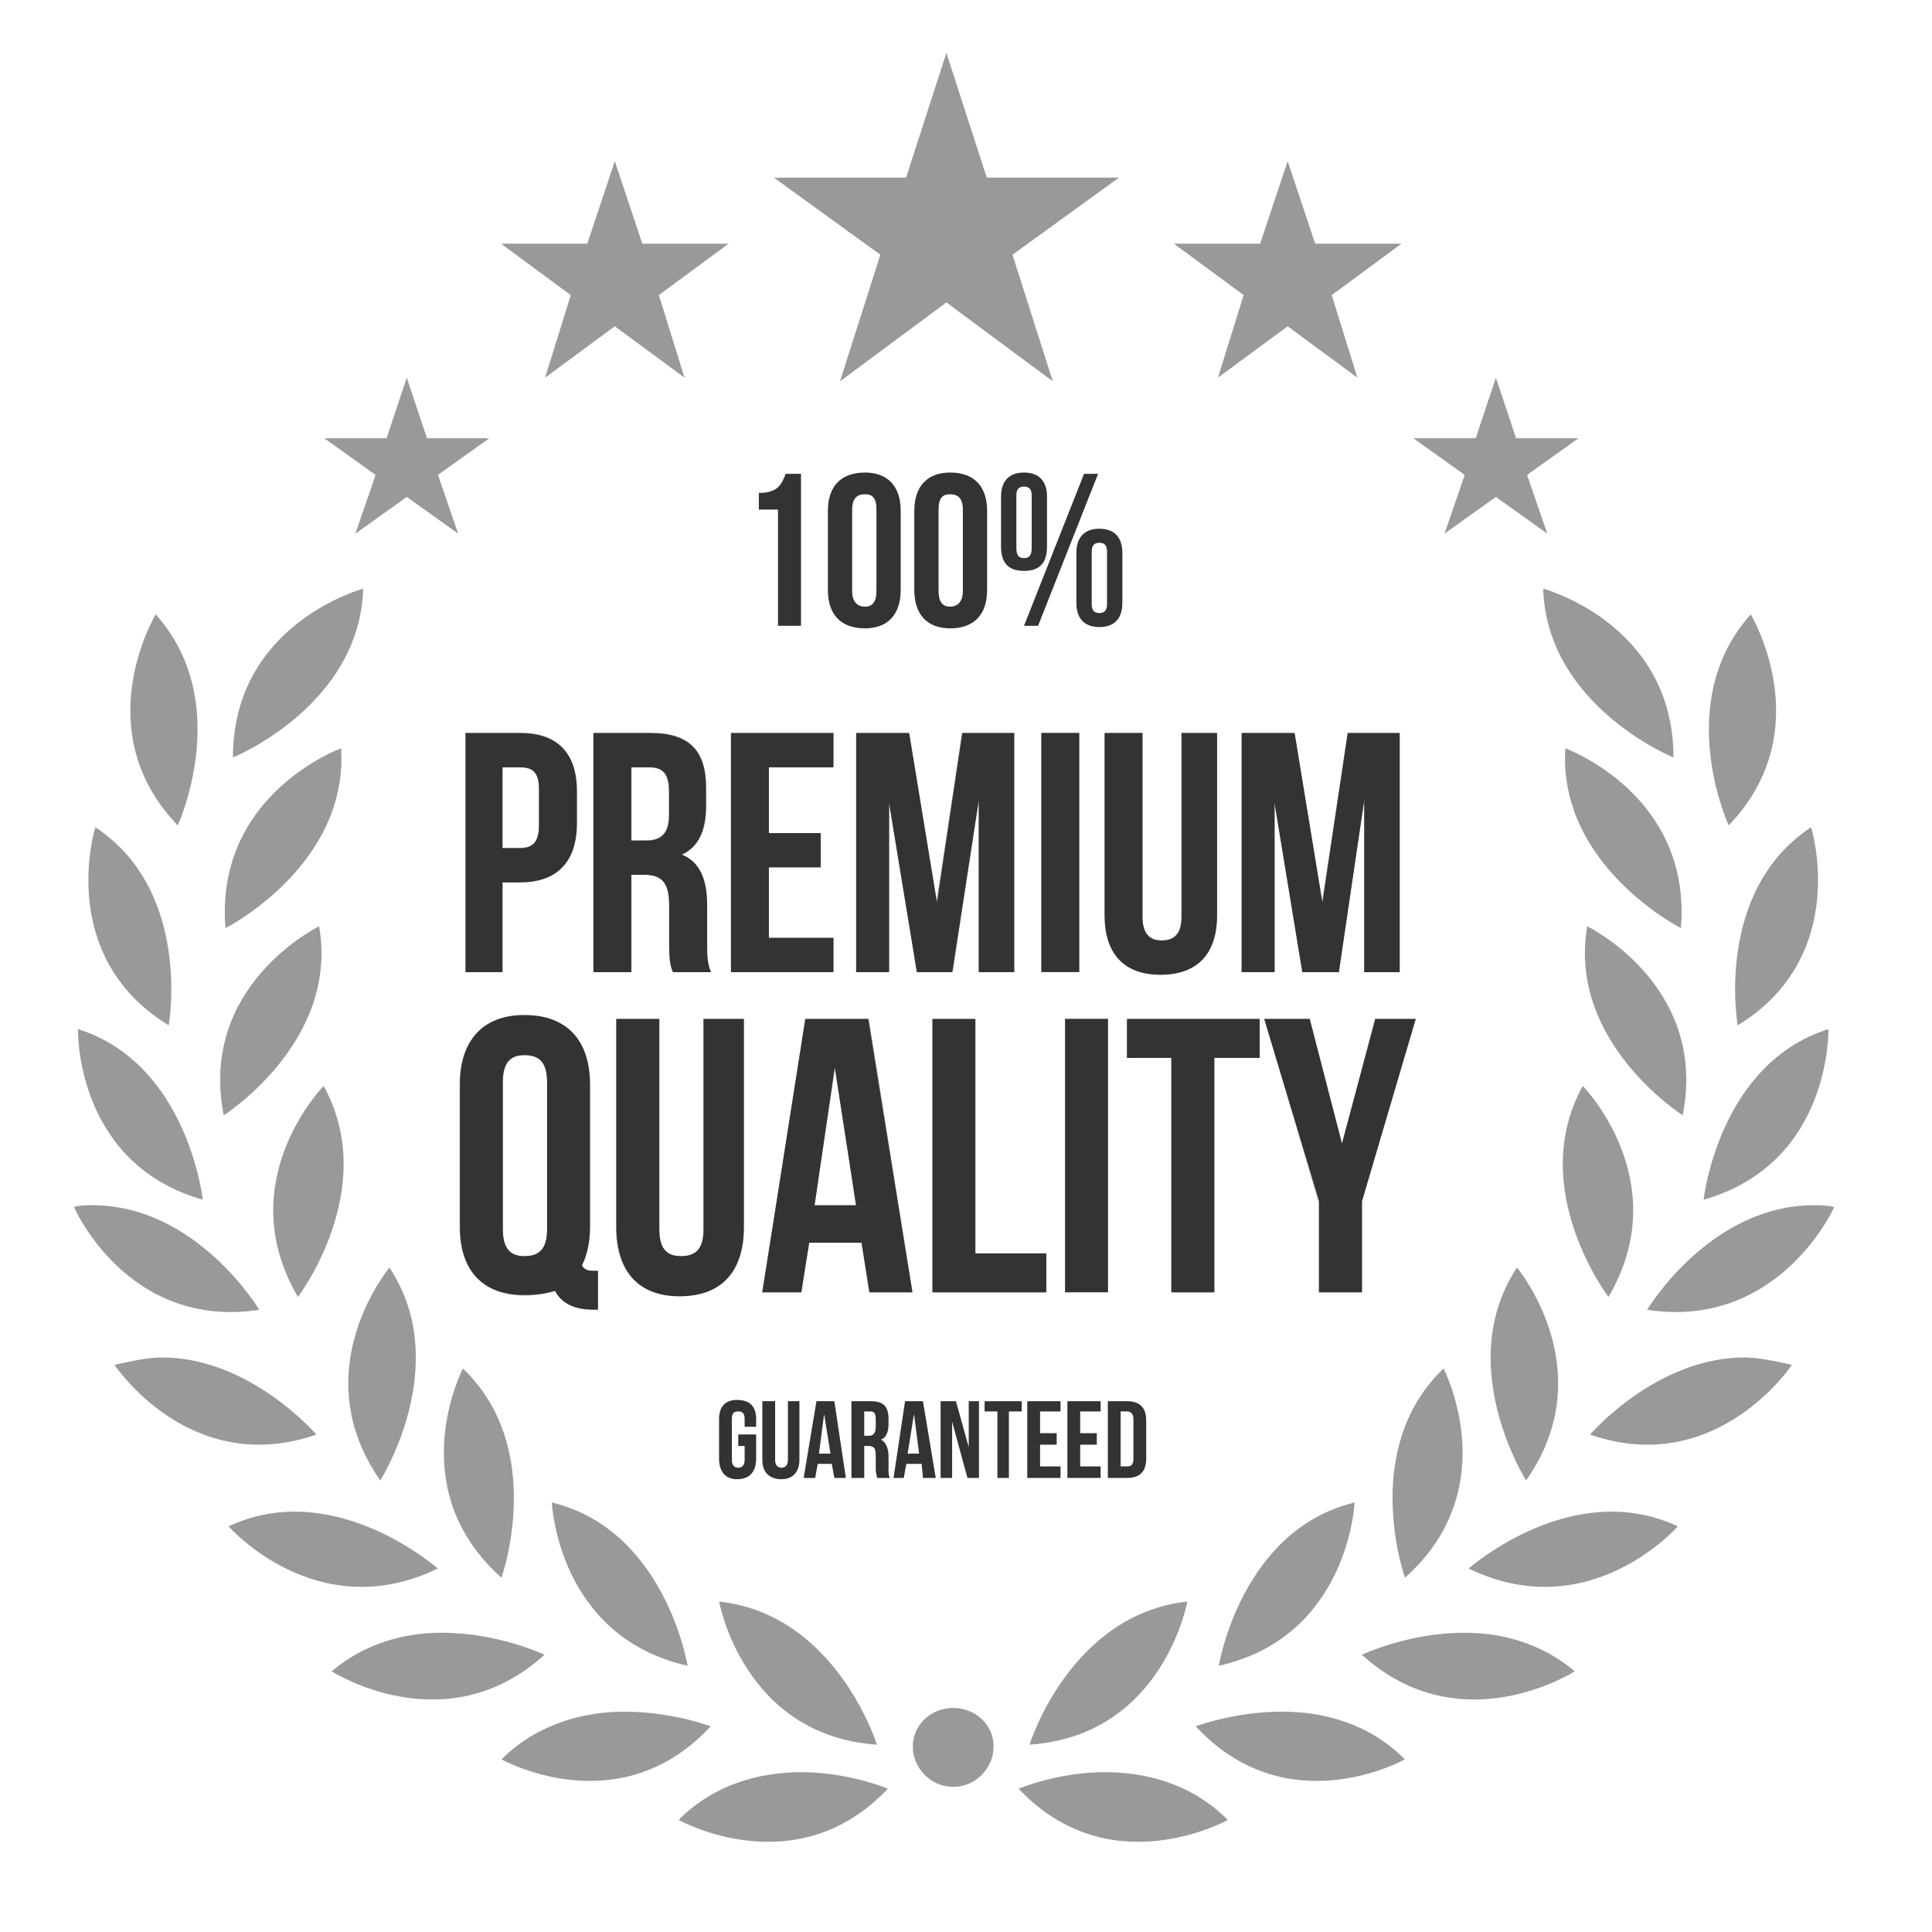 <?xml version="1.0" encoding="UTF-8" standalone="no"?>
<!DOCTYPE svg PUBLIC "-//W3C//DTD SVG 1.1//EN" "http://www.w3.org/Graphics/SVG/1.1/DTD/svg11.dtd">
<svg width="100%" height="100%" viewBox="0 0 185 185" version="1.1" xmlns="http://www.w3.org/2000/svg" xmlns:xlink="http://www.w3.org/1999/xlink" xml:space="preserve" xmlns:serif="http://www.serif.com/" style="fill-rule:evenodd;clip-rule:evenodd;stroke-linejoin:round;stroke-miterlimit:2;">
    <g transform="matrix(1,0,0,1,-544,-535)">
        <g id="Object">
            <g transform="matrix(0,175.704,175.704,0,634.624,543.402)">
                <path d="M0.049,-0.022L0.049,-0.094L0.091,-0.036L0.16,-0.058L0.117,0L0.16,0.058L0.091,0.036L0.049,0.094L0.049,0.022L-0.019,0L0.049,-0.022Z" style="fill:rgb(153,153,153);fill-rule:nonzero;"/>
            </g>
            <g transform="matrix(0,175.704,175.704,0,602.871,543.402)">
                <path d="M0.085,-0.015L0.085,-0.062L0.113,-0.024L0.158,-0.038L0.13,0L0.158,0.038L0.113,0.024L0.085,0.062L0.085,0.015L0.04,0L0.085,-0.015Z" style="fill:rgb(153,153,153);fill-rule:nonzero;"/>
            </g>
            <g transform="matrix(0,175.704,175.704,0,582.951,543.402)">
                <path d="M0.191,-0.011L0.191,-0.045L0.211,-0.017L0.243,-0.028L0.223,0L0.243,0.028L0.211,0.017L0.191,0.045L0.191,0.011L0.158,0L0.191,-0.011Z" style="fill:rgb(153,153,153);fill-rule:nonzero;"/>
            </g>
            <g transform="matrix(0,175.704,175.704,0,687.24,543.402)">
                <path d="M0.191,-0.011L0.191,-0.045L0.211,-0.017L0.243,-0.028L0.223,0L0.243,0.028L0.211,0.017L0.191,0.045L0.191,0.011L0.158,0L0.191,-0.011Z" style="fill:rgb(153,153,153);fill-rule:nonzero;"/>
            </g>
            <g transform="matrix(0,175.704,175.704,0,667.301,543.402)">
                <path d="M0.085,-0.015L0.085,-0.062L0.113,-0.024L0.158,-0.038L0.13,0L0.158,0.038L0.113,0.024L0.085,0.062L0.085,0.015L0.04,0L0.085,-0.015Z" style="fill:rgb(153,153,153);fill-rule:nonzero;"/>
            </g>
            <g transform="matrix(0,175.704,175.704,0,569.464,543.402)">
                <path d="M0.56,-0.023C0.56,-0.023 0.52,0.04 0.457,0.029C0.457,0.029 0.489,-0.037 0.56,-0.023Z" style="fill:rgb(153,153,153);fill-rule:nonzero;"/>
            </g>
            <g transform="matrix(0,175.704,175.704,0,603.343,543.402)">
                <path d="M0.86,0.037C0.86,0.037 0.786,0.025 0.771,-0.037C0.771,-0.037 0.844,-0.034 0.86,0.037Z" style="fill:rgb(153,153,153);fill-rule:nonzero;"/>
            </g>
            <g transform="matrix(0,175.704,175.704,0,667.208,543.402)">
                <path d="M0.86,-0.037C0.844,0.034 0.771,0.037 0.771,0.037C0.786,-0.025 0.86,-0.037 0.86,-0.037Z" style="fill:rgb(153,153,153);fill-rule:nonzero;"/>
            </g>
            <g transform="matrix(0,175.704,175.704,0,711.642,543.402)">
                <path d="M0.402,-0.012C0.35,0.038 0.287,0 0.287,0C0.335,-0.043 0.402,-0.012 0.402,-0.012Z" style="fill:rgb(153,153,153);fill-rule:nonzero;"/>
            </g>
            <g transform="matrix(0,175.704,175.704,0,589.03,543.402)">
                <path d="M0.812,0.017C0.812,0.017 0.742,0.042 0.698,-0.004C0.698,-0.004 0.763,-0.038 0.812,0.017Z" style="fill:rgb(153,153,153);fill-rule:nonzero;"/>
            </g>
            <g transform="matrix(0,175.704,175.704,0,650.137,543.402)">
                <path d="M0.903,-0.043C0.898,0.03 0.825,0.043 0.825,0.043C0.832,-0.021 0.903,-0.043 0.903,-0.043Z" style="fill:rgb(153,153,153);fill-rule:nonzero;"/>
            </g>
            <g transform="matrix(0,175.704,175.704,0,579.889,543.402)">
                <path d="M0.759,0.003C0.759,0.003 0.696,0.043 0.643,0.008C0.643,0.008 0.699,-0.039 0.759,0.003Z" style="fill:rgb(153,153,153);fill-rule:nonzero;"/>
            </g>
            <g transform="matrix(0,175.703,175.703,0,572.453,543.402)">
                <path d="M0.365,-0.035C0.365,-0.035 0.337,0.034 0.273,0.036C0.273,0.036 0.292,-0.035 0.365,-0.035Z" style="fill:rgb(153,153,153);fill-rule:nonzero;"/>
            </g>
            <g transform="matrix(0,175.704,175.704,0,570.688,543.402)">
                <path d="M0.458,-0.029C0.458,-0.029 0.424,0.038 0.36,0.034C0.36,0.034 0.385,-0.035 0.458,-0.029Z" style="fill:rgb(153,153,153);fill-rule:nonzero;"/>
            </g>
            <g transform="matrix(0,175.703,175.703,0,572.88,543.402)">
                <path d="M0.659,-0.002C0.659,-0.002 0.6,0.043 0.544,0.012C0.544,0.012 0.596,-0.039 0.659,-0.002Z" style="fill:rgb(153,153,153);fill-rule:nonzero;"/>
            </g>
            <g transform="matrix(0,175.704,175.704,0,620.415,543.402)">
                <path d="M0.903,0.043C0.903,0.043 0.832,0.021 0.825,-0.043C0.825,-0.043 0.898,-0.03 0.903,0.043Z" style="fill:rgb(153,153,153);fill-rule:nonzero;"/>
            </g>
            <g transform="matrix(0,175.704,175.704,0,668.514,543.402)">
                <path d="M0.893,-0.057C0.947,-0.007 0.911,0.057 0.911,0.057C0.891,0.037 0.885,0.012 0.885,-0.01C0.885,-0.036 0.893,-0.057 0.893,-0.057Z" style="fill:rgb(153,153,153);fill-rule:nonzero;"/>
            </g>
            <g transform="matrix(0,175.705,175.705,0,684.601,543.401)">
                <path d="M0.854,-0.058C0.903,-0.004 0.863,0.058 0.863,0.058C0.847,0.039 0.842,0.017 0.842,-0.002C0.842,-0.033 0.854,-0.058 0.854,-0.058Z" style="fill:rgb(153,153,153);fill-rule:nonzero;"/>
            </g>
            <g transform="matrix(0,175.704,175.704,0,651.555,543.401)">
                <path d="M0.927,-0.057C0.98,-0.007 0.944,0.057 0.944,0.057C0.924,0.037 0.918,0.012 0.918,-0.01C0.918,-0.036 0.927,-0.057 0.927,-0.057Z" style="fill:rgb(153,153,153);fill-rule:nonzero;"/>
            </g>
            <g transform="matrix(0,175.703,175.703,0,705.919,543.402)">
                <path d="M0.734,-0.055C0.758,0.014 0.696,0.055 0.696,0.055C0.694,0.046 0.692,0.037 0.692,0.029C0.692,-0.019 0.734,-0.055 0.734,-0.055Z" style="fill:rgb(153,153,153);fill-rule:nonzero;"/>
            </g>
            <g transform="matrix(0,175.705,175.705,0,710.681,543.401)">
                <path d="M0.666,-0.051C0.677,0.021 0.61,0.051 0.61,0.051C0.609,0.047 0.609,0.043 0.609,0.04C0.609,-0.017 0.666,-0.051 0.666,-0.051Z" style="fill:rgb(153,153,153);fill-rule:nonzero;"/>
            </g>
            <g transform="matrix(0,175.703,175.703,0,694.647,543.402)">
                <path d="M0.807,-0.057C0.839,0.009 0.784,0.057 0.784,0.057C0.778,0.044 0.776,0.032 0.776,0.021C0.776,-0.022 0.807,-0.057 0.807,-0.057Z" style="fill:rgb(153,153,153);fill-rule:nonzero;"/>
            </g>
            <g transform="matrix(0,175.703,175.703,0,564.63,543.402)">
                <path d="M0.696,-0.055C0.696,-0.055 0.758,-0.014 0.734,0.055C0.734,0.055 0.692,0.019 0.692,-0.029C0.692,-0.037 0.694,-0.046 0.696,-0.055Z" style="fill:rgb(153,153,153);fill-rule:nonzero;"/>
            </g>
            <g transform="matrix(0,175.702,175.702,0,635.276,543.403)">
                <path d="M0.883,0C0.883,0 0.883,0 0.883,0C0.883,-0.012 0.892,-0.022 0.904,-0.022C0.916,-0.022 0.926,-0.012 0.926,0C0.926,0 0.926,0 0.926,0C0.926,0 0.926,0 0.926,0C0.926,0.012 0.916,0.022 0.904,0.022C0.892,0.022 0.883,0.012 0.883,0C0.883,0 0.883,0 0.883,0Z" style="fill:rgb(153,153,153);fill-rule:nonzero;"/>
            </g>
            <g transform="matrix(0,175.703,175.703,0,575.902,543.402)">
                <path d="M0.784,-0.057C0.784,-0.057 0.839,-0.009 0.807,0.057C0.807,0.057 0.776,0.022 0.776,-0.021C0.776,-0.032 0.778,-0.044 0.784,-0.057Z" style="fill:rgb(153,153,153);fill-rule:nonzero;"/>
            </g>
            <g transform="matrix(0,175.704,175.704,0,715.313,543.402)">
                <path d="M0.511,-0.028C0.473,0.034 0.403,0.012 0.403,0.012C0.438,-0.041 0.511,-0.028 0.511,-0.028Z" style="fill:rgb(153,153,153);fill-rule:nonzero;"/>
            </g>
            <g transform="matrix(0,175.705,175.705,0,713.457,543.402)">
                <path d="M0.606,-0.036C0.586,0.034 0.513,0.032 0.513,0.032C0.532,-0.028 0.606,-0.036 0.606,-0.036Z" style="fill:rgb(153,153,153);fill-rule:nonzero;"/>
            </g>
            <g transform="matrix(0,175.704,175.704,0,618.996,543.401)">
                <path d="M0.944,-0.057C0.944,-0.057 0.98,0.007 0.927,0.057C0.927,0.057 0.918,0.036 0.918,0.01C0.918,-0.012 0.924,-0.037 0.944,-0.057Z" style="fill:rgb(153,153,153);fill-rule:nonzero;"/>
            </g>
            <g transform="matrix(0,175.705,175.705,0,585.948,543.401)">
                <path d="M0.863,-0.058C0.863,-0.058 0.903,0.004 0.854,0.058C0.854,0.058 0.842,0.033 0.842,0.002C0.842,-0.017 0.847,-0.039 0.863,-0.058Z" style="fill:rgb(153,153,153);fill-rule:nonzero;"/>
            </g>
            <g transform="matrix(0,175.704,175.704,0,602.037,543.402)">
                <path d="M0.911,-0.057C0.911,-0.057 0.947,0.007 0.893,0.057C0.893,0.057 0.885,0.036 0.885,0.01C0.885,-0.011 0.891,-0.037 0.911,-0.057Z" style="fill:rgb(153,153,153);fill-rule:nonzero;"/>
            </g>
            <g transform="matrix(0,175.704,175.704,0,555.237,543.402)">
                <path d="M0.511,0.028C0.511,0.028 0.438,0.041 0.403,-0.012C0.403,-0.012 0.473,-0.034 0.511,0.028Z" style="fill:rgb(153,153,153);fill-rule:nonzero;"/>
            </g>
            <g transform="matrix(0,175.704,175.704,0,701.086,543.402)">
                <path d="M0.56,0.023C0.489,0.037 0.457,-0.029 0.457,-0.029C0.52,-0.04 0.56,0.023 0.56,0.023Z" style="fill:rgb(153,153,153);fill-rule:nonzero;"/>
            </g>
            <g transform="matrix(0,175.705,175.705,0,557.091,543.402)">
                <path d="M0.606,0.036C0.606,0.036 0.532,0.028 0.513,-0.032C0.513,-0.032 0.586,-0.034 0.606,0.036Z" style="fill:rgb(153,153,153);fill-rule:nonzero;"/>
            </g>
            <g transform="matrix(0,175.704,175.704,0,558.909,543.402)">
                <path d="M0.402,0.012C0.402,0.012 0.335,0.043 0.287,0C0.287,0 0.35,-0.038 0.402,0.012Z" style="fill:rgb(153,153,153);fill-rule:nonzero;"/>
            </g>
            <g transform="matrix(0,175.705,175.705,0,559.867,543.401)">
                <path d="M0.61,-0.05C0.61,-0.05 0.677,-0.021 0.666,0.051C0.666,0.051 0.609,0.017 0.609,-0.04C0.609,-0.043 0.609,-0.047 0.61,-0.05Z" style="fill:rgb(153,153,153);fill-rule:nonzero;"/>
            </g>
            <g transform="matrix(0,175.704,175.704,0,681.522,543.402)">
                <path d="M0.812,-0.017C0.763,0.038 0.698,0.004 0.698,0.004C0.742,-0.042 0.812,-0.017 0.812,-0.017Z" style="fill:rgb(153,153,153);fill-rule:nonzero;"/>
            </g>
            <g transform="matrix(0,175.703,175.703,0,697.67,543.402)">
                <path d="M0.659,0.002C0.596,0.039 0.544,-0.012 0.544,-0.012C0.6,-0.043 0.659,0.002 0.659,0.002Z" style="fill:rgb(153,153,153);fill-rule:nonzero;"/>
            </g>
            <g transform="matrix(0,175.704,175.704,0,690.662,543.402)">
                <path d="M0.759,-0.003C0.699,0.039 0.643,-0.008 0.643,-0.008C0.696,-0.043 0.759,-0.003 0.759,-0.003Z" style="fill:rgb(153,153,153);fill-rule:nonzero;"/>
            </g>
            <g transform="matrix(0,175.704,175.704,0,699.862,543.402)">
                <path d="M0.458,0.029C0.385,0.035 0.36,-0.034 0.36,-0.034C0.424,-0.038 0.458,0.029 0.458,0.029Z" style="fill:rgb(153,153,153);fill-rule:nonzero;"/>
            </g>
            <g transform="matrix(0,175.703,175.703,0,698.096,543.402)">
                <path d="M0.365,0.035C0.292,0.035 0.273,-0.036 0.273,-0.036C0.337,-0.034 0.365,0.035 0.365,0.035Z" style="fill:rgb(153,153,153);fill-rule:nonzero;"/>
            </g>
            <g transform="matrix(0,122.444,122.444,0,595.957,581.137)">
                <path d="M0.733,0.138L0.764,0.138C0.774,0.138 0.78,0.143 0.78,0.152C0.78,0.162 0.774,0.167 0.764,0.167L0.745,0.167L0.745,0.153L0.754,0.153L0.754,0.158L0.765,0.158C0.769,0.158 0.771,0.156 0.771,0.153C0.771,0.15 0.769,0.148 0.765,0.148L0.733,0.148C0.728,0.148 0.727,0.15 0.727,0.153C0.727,0.156 0.728,0.158 0.733,0.158L0.739,0.158L0.739,0.167L0.733,0.167C0.723,0.167 0.718,0.162 0.718,0.152C0.718,0.143 0.723,0.138 0.733,0.138Z" style="fill:rgb(51,51,51);fill-rule:nonzero;"/>
            </g>
            <g transform="matrix(0,122.444,122.444,0,604.264,581.137)">
                <path d="M0.719,0.124L0.765,0.124C0.769,0.124 0.771,0.122 0.771,0.119C0.771,0.116 0.769,0.114 0.765,0.114L0.719,0.114L0.719,0.104L0.765,0.104C0.774,0.104 0.78,0.109 0.78,0.119C0.78,0.128 0.774,0.133 0.765,0.133L0.719,0.133L0.719,0.124Z" style="fill:rgb(51,51,51);fill-rule:nonzero;"/>
            </g>
            <g transform="matrix(0,122.444,122.444,0,612.751,581.137)">
                <path d="M0.719,0.077L0.779,0.067L0.779,0.076L0.768,0.078L0.768,0.089L0.779,0.091L0.779,0.1L0.719,0.091L0.719,0.077ZM0.729,0.083L0.76,0.088L0.76,0.079L0.729,0.083Z" style="fill:rgb(51,51,51);fill-rule:nonzero;"/>
            </g>
            <g transform="matrix(0,122.444,122.444,0,621.49,581.137)">
                <path d="M0.719,0.033L0.779,0.033L0.779,0.043L0.754,0.043L0.754,0.046C0.754,0.051 0.756,0.052 0.762,0.052L0.772,0.052C0.776,0.052 0.777,0.053 0.779,0.053L0.779,0.063C0.777,0.062 0.775,0.062 0.772,0.062L0.762,0.062C0.756,0.062 0.751,0.06 0.749,0.056C0.748,0.06 0.743,0.062 0.737,0.062L0.733,0.062C0.723,0.062 0.719,0.058 0.719,0.048L0.719,0.033ZM0.727,0.043L0.727,0.048C0.727,0.051 0.729,0.052 0.733,0.052L0.739,0.052C0.744,0.052 0.746,0.05 0.746,0.047L0.746,0.043L0.727,0.043Z" style="fill:rgb(51,51,51);fill-rule:nonzero;"/>
            </g>
            <g transform="matrix(0,122.444,122.444,0,629.807,581.137)">
                <path d="M0.719,0.007L0.779,-0.002L0.779,0.006L0.768,0.008L0.768,0.02L0.779,0.021L0.779,0.031L0.719,0.021L0.719,0.007ZM0.729,0.014L0.76,0.018L0.76,0.009L0.729,0.014Z" style="fill:rgb(51,51,51);fill-rule:nonzero;"/>
            </g>
            <g transform="matrix(0,122.444,122.444,0,638.599,581.137)">
                <path d="M0.719,-0.015L0.755,-0.015L0.719,-0.025L0.719,-0.037L0.779,-0.037L0.779,-0.028L0.735,-0.028L0.779,-0.016L0.779,-0.007L0.719,-0.007L0.719,-0.015Z" style="fill:rgb(51,51,51);fill-rule:nonzero;"/>
            </g>
            <g transform="matrix(0,122.444,122.444,0,646.852,581.137)">
                <path d="M0.719,-0.07L0.727,-0.07L0.727,-0.06L0.779,-0.06L0.779,-0.051L0.727,-0.051L0.727,-0.041L0.719,-0.041L0.719,-0.07Z" style="fill:rgb(51,51,51);fill-rule:nonzero;"/>
            </g>
            <g transform="matrix(0,122.444,122.444,0,654.612,581.137)">
                <path d="M0.719,-0.1L0.779,-0.1L0.779,-0.074L0.77,-0.074L0.77,-0.09L0.753,-0.09L0.753,-0.077L0.744,-0.077L0.744,-0.09L0.727,-0.09L0.727,-0.074L0.719,-0.074L0.719,-0.1Z" style="fill:rgb(51,51,51);fill-rule:nonzero;"/>
            </g>
            <g transform="matrix(0,122.444,122.444,0,662.372,581.137)">
                <path d="M0.719,-0.132L0.779,-0.132L0.779,-0.106L0.77,-0.106L0.77,-0.122L0.753,-0.122L0.753,-0.109L0.744,-0.109L0.744,-0.122L0.727,-0.122L0.727,-0.106L0.719,-0.106L0.719,-0.132Z" style="fill:rgb(51,51,51);fill-rule:nonzero;"/>
            </g>
            <g transform="matrix(0,122.444,122.444,0,670.53,581.137)">
                <path d="M0.719,-0.167L0.779,-0.167L0.779,-0.152C0.779,-0.142 0.774,-0.137 0.764,-0.137L0.734,-0.137C0.724,-0.137 0.719,-0.142 0.719,-0.152L0.719,-0.167ZM0.727,-0.157L0.727,-0.152C0.727,-0.149 0.729,-0.147 0.733,-0.147L0.764,-0.147C0.769,-0.147 0.77,-0.149 0.77,-0.152L0.77,-0.157L0.727,-0.157Z" style="fill:rgb(51,51,51);fill-rule:nonzero;"/>
            </g>
            <g transform="matrix(0,122.3,122.3,0,603.333,556.644)">
                <path d="M0.194,0.13C0.202,0.127 0.209,0.124 0.209,0.109L0.222,0.109L0.222,0.124L0.313,0.124L0.313,0.142L0.194,0.142L0.194,0.13Z" style="fill:rgb(51,51,51);fill-rule:nonzero;"/>
            </g>
            <g transform="matrix(0,122.3,122.3,0,619.485,556.644)">
                <path d="M0.223,0.031L0.285,0.031C0.304,0.031 0.315,0.041 0.315,0.06C0.315,0.078 0.304,0.088 0.285,0.088L0.223,0.088C0.204,0.088 0.193,0.078 0.193,0.06C0.193,0.041 0.204,0.031 0.223,0.031ZM0.286,0.05L0.222,0.05C0.213,0.05 0.21,0.054 0.21,0.06C0.21,0.066 0.213,0.069 0.222,0.069L0.286,0.069C0.294,0.069 0.298,0.066 0.298,0.06C0.298,0.054 0.294,0.05 0.286,0.05Z" style="fill:rgb(51,51,51);fill-rule:nonzero;"/>
            </g>
            <g transform="matrix(0,122.3,122.3,0,635.953,556.644)">
                <path d="M0.223,-0.036L0.285,-0.036C0.304,-0.036 0.315,-0.026 0.315,-0.008C0.315,0.011 0.304,0.021 0.285,0.021L0.223,0.021C0.204,0.021 0.193,0.011 0.193,-0.008C0.193,-0.026 0.204,-0.036 0.223,-0.036ZM0.286,-0.017L0.222,-0.017C0.213,-0.017 0.21,-0.014 0.21,-0.008C0.21,-0.002 0.213,0.002 0.222,0.002L0.286,0.002C0.294,0.002 0.298,-0.002 0.298,-0.008C0.298,-0.014 0.294,-0.017 0.286,-0.017Z" style="fill:rgb(51,51,51);fill-rule:nonzero;"/>
            </g>
            <g transform="matrix(0,122.3,122.3,0,657.221,556.644)">
                <path d="M0.212,-0.142L0.251,-0.142C0.264,-0.142 0.27,-0.136 0.27,-0.124C0.27,-0.112 0.264,-0.106 0.251,-0.106L0.212,-0.106C0.2,-0.106 0.193,-0.112 0.193,-0.124C0.193,-0.136 0.2,-0.142 0.212,-0.142ZM0.252,-0.13L0.211,-0.13C0.206,-0.13 0.204,-0.128 0.204,-0.124C0.204,-0.12 0.206,-0.118 0.211,-0.118L0.252,-0.118C0.258,-0.118 0.26,-0.12 0.26,-0.124C0.26,-0.128 0.258,-0.13 0.252,-0.13ZM0.194,-0.077L0.313,-0.124L0.313,-0.113L0.194,-0.066L0.194,-0.077ZM0.256,-0.083L0.295,-0.083C0.307,-0.083 0.314,-0.077 0.314,-0.065C0.314,-0.053 0.307,-0.047 0.295,-0.047L0.256,-0.047C0.244,-0.047 0.237,-0.053 0.237,-0.065C0.237,-0.077 0.244,-0.083 0.256,-0.083ZM0.296,-0.071L0.255,-0.071C0.25,-0.071 0.248,-0.069 0.248,-0.065C0.248,-0.061 0.25,-0.059 0.255,-0.059L0.296,-0.059C0.301,-0.059 0.303,-0.061 0.303,-0.065C0.303,-0.069 0.301,-0.071 0.296,-0.071Z" style="fill:rgb(51,51,51);fill-rule:nonzero;"/>
            </g>
            <g transform="matrix(37.423,0,0,37.423,586.849,658.755)">
                <path d="M0.031,-0.532L0.031,-0.168C0.031,-0.056 0.09,0.008 0.198,0.008C0.227,0.008 0.253,0.003 0.275,-0.005C0.29,0.025 0.321,0.043 0.37,0.043L0.385,0.043L0.385,-0.055L0.375,-0.055C0.357,-0.055 0.349,-0.057 0.344,-0.07C0.358,-0.096 0.365,-0.129 0.365,-0.168L0.365,-0.532C0.365,-0.644 0.306,-0.708 0.198,-0.708C0.09,-0.708 0.031,-0.644 0.031,-0.532ZM0.141,-0.161L0.141,-0.539C0.141,-0.589 0.163,-0.608 0.198,-0.608C0.233,-0.608 0.255,-0.589 0.255,-0.539L0.255,-0.161C0.255,-0.111 0.233,-0.092 0.198,-0.092C0.163,-0.092 0.141,-0.111 0.141,-0.161Z" style="fill:rgb(153,153,153);fill-rule:nonzero;"/>
            </g>
            <g transform="matrix(37.423,0,0,37.423,601.669,658.755)">
                <path d="M0.145,-0.7L0.035,-0.7L0.035,-0.167C0.035,-0.055 0.091,0.009 0.199,0.009C0.307,0.009 0.363,-0.055 0.363,-0.167L0.363,-0.7L0.259,-0.7L0.259,-0.16C0.259,-0.11 0.237,-0.092 0.202,-0.092C0.167,-0.092 0.145,-0.11 0.145,-0.16L0.145,-0.7Z" style="fill:rgb(153,153,153);fill-rule:nonzero;"/>
            </g>
            <g transform="matrix(37.423,0,0,37.423,616.563,658.755)">
                <path d="M0.396,0L0.284,-0.7L0.123,-0.7L0.011,0L0.112,0L0.131,-0.127L0.266,-0.127L0.285,0L0.396,0ZM0.145,-0.222L0.198,-0.576L0.251,-0.222L0.145,-0.222Z" style="fill:rgb(153,153,153);fill-rule:nonzero;"/>
            </g>
            <g transform="matrix(37.423,0,0,37.423,631.794,658.755)">
                <path d="M0.04,-0.7L0.04,0L0.331,0L0.331,-0.1L0.15,-0.1L0.15,-0.7L0.04,-0.7Z" style="fill:rgb(153,153,153);fill-rule:nonzero;"/>
            </g>
            <g transform="matrix(37.423,0,0,37.423,644.481,658.755)">
                <rect x="0.04" y="-0.7" width="0.11" height="0.7" style="fill:rgb(153,153,153);fill-rule:nonzero;"/>
            </g>
            <g transform="matrix(37.423,0,0,37.423,651.591,658.755)">
                <path d="M0.008,-0.7L0.008,-0.6L0.123,-0.6L0.123,0L0.233,0L0.233,-0.6L0.348,-0.6L0.348,-0.7L0.008,-0.7Z" style="fill:rgb(153,153,153);fill-rule:nonzero;"/>
            </g>
            <g transform="matrix(37.423,0,0,37.423,664.914,658.755)">
                <path d="M0.143,-0.232L0.143,0L0.253,0L0.253,-0.232L0.392,-0.7L0.287,-0.7L0.203,-0.381L0.119,-0.7L0.004,-0.7L0.143,-0.232Z" style="fill:rgb(153,153,153);fill-rule:nonzero;"/>
            </g>
            <g transform="matrix(32.7,0,0,32.7,587.235,628.044)">
                <path d="M0.202,-0.7L0.04,-0.7L0.04,0L0.15,0L0.15,-0.263L0.202,-0.263C0.312,-0.263 0.366,-0.324 0.366,-0.436L0.366,-0.527C0.366,-0.639 0.312,-0.7 0.202,-0.7ZM0.15,-0.6L0.202,-0.6C0.237,-0.6 0.256,-0.584 0.256,-0.534L0.256,-0.429C0.256,-0.379 0.237,-0.363 0.202,-0.363L0.15,-0.363L0.15,-0.6Z" style="fill:rgb(153,153,153);fill-rule:nonzero;"/>
            </g>
            <g transform="matrix(32.7,0,0,32.7,599.563,628.044)">
                <path d="M0.27,0L0.382,0C0.371,-0.026 0.37,-0.051 0.37,-0.085L0.37,-0.193C0.37,-0.266 0.352,-0.319 0.297,-0.342C0.346,-0.365 0.369,-0.412 0.369,-0.484L0.369,-0.539C0.369,-0.647 0.32,-0.7 0.206,-0.7L0.04,-0.7L0.04,0L0.15,0L0.15,-0.285L0.188,-0.285C0.238,-0.285 0.26,-0.261 0.26,-0.196L0.26,-0.086C0.26,-0.029 0.264,-0.018 0.27,0ZM0.15,-0.6L0.203,-0.6C0.242,-0.6 0.259,-0.578 0.259,-0.528L0.259,-0.459C0.259,-0.403 0.234,-0.385 0.193,-0.385L0.15,-0.385L0.15,-0.6Z" style="fill:rgb(153,153,153);fill-rule:nonzero;"/>
            </g>
            <g transform="matrix(32.7,0,0,32.7,612.708,628.044)">
                <path d="M0.15,-0.405L0.15,-0.6L0.34,-0.6L0.34,-0.7L0.04,-0.7L0.04,0L0.34,0L0.34,-0.1L0.15,-0.1L0.15,-0.305L0.301,-0.305L0.301,-0.405L0.15,-0.405Z" style="fill:rgb(153,153,153);fill-rule:nonzero;"/>
            </g>
            <g transform="matrix(32.7,0,0,32.7,624.741,628.044)">
                <path d="M0.273,-0.203L0.192,-0.7L0.039,-0.7L0.039,0L0.135,0L0.135,-0.495L0.217,0L0.321,0L0.397,-0.502L0.397,0L0.501,0L0.501,-0.7L0.348,-0.7L0.273,-0.203Z" style="fill:rgb(153,153,153);fill-rule:nonzero;"/>
            </g>
            <g transform="matrix(32.7,0,0,32.7,642.432,628.044)">
                <rect x="0.04" y="-0.7" width="0.11" height="0.7" style="fill:rgb(153,153,153);fill-rule:nonzero;"/>
            </g>
            <g transform="matrix(32.7,0,0,32.7,648.645,628.044)">
                <path d="M0.145,-0.7L0.035,-0.7L0.035,-0.167C0.035,-0.055 0.091,0.009 0.199,0.009C0.307,0.009 0.363,-0.055 0.363,-0.167L0.363,-0.7L0.259,-0.7L0.259,-0.16C0.259,-0.11 0.237,-0.092 0.202,-0.092C0.167,-0.092 0.145,-0.11 0.145,-0.16L0.145,-0.7Z" style="fill:rgb(153,153,153);fill-rule:nonzero;"/>
            </g>
            <g transform="matrix(32.7,0,0,32.7,661.659,628.044)">
                <path d="M0.273,-0.203L0.192,-0.7L0.039,-0.7L0.039,0L0.135,0L0.135,-0.495L0.217,0L0.321,0L0.397,-0.502L0.397,0L0.501,0L0.501,-0.7L0.348,-0.7L0.273,-0.203Z" style="fill:rgb(153,153,153);fill-rule:nonzero;"/>
            </g>
            <g transform="matrix(0,128.257,128.257,0,555.471,571.271)">
                <path d="M0.527,0.254L0.633,0.254C0.666,0.254 0.684,0.271 0.684,0.302C0.684,0.311 0.683,0.318 0.681,0.325C0.689,0.329 0.695,0.338 0.695,0.353L0.695,0.357L0.666,0.357L0.666,0.354C0.666,0.349 0.665,0.347 0.662,0.345C0.654,0.349 0.644,0.351 0.633,0.351L0.527,0.351C0.494,0.351 0.475,0.334 0.475,0.302C0.475,0.271 0.494,0.254 0.527,0.254ZM0.635,0.286L0.525,0.286C0.51,0.286 0.505,0.292 0.505,0.302C0.505,0.313 0.51,0.319 0.525,0.319L0.635,0.319C0.65,0.319 0.655,0.313 0.655,0.302C0.655,0.292 0.65,0.286 0.635,0.286Z" style="fill:rgb(51,51,51);fill-rule:nonzero;"/>
            </g>
            <g transform="matrix(0,128.257,128.257,0,584.436,571.271)">
                <path d="M0.478,0.21L0.635,0.21C0.65,0.21 0.655,0.204 0.655,0.193C0.655,0.183 0.65,0.177 0.635,0.177L0.478,0.177L0.478,0.145L0.633,0.145C0.666,0.145 0.685,0.161 0.685,0.192C0.685,0.224 0.666,0.24 0.633,0.24L0.478,0.24L0.478,0.21Z" style="fill:rgb(51,51,51);fill-rule:nonzero;"/>
            </g>
            <g transform="matrix(0,128.257,128.257,0,614.563,571.271)">
                <path d="M0.478,0.051L0.682,0.019L0.682,0.048L0.645,0.054L0.645,0.093L0.682,0.099L0.682,0.131L0.478,0.098L0.478,0.051ZM0.514,0.073L0.617,0.089L0.617,0.058L0.514,0.073Z" style="fill:rgb(51,51,51);fill-rule:nonzero;"/>
            </g>
            <g transform="matrix(0,128.257,128.257,0,643.676,571.271)">
                <path d="M0.478,-0.081L0.682,-0.081L0.682,0.004L0.653,0.004L0.653,-0.049L0.478,-0.049L0.478,-0.081Z" style="fill:rgb(51,51,51);fill-rule:nonzero;"/>
            </g>
            <g transform="matrix(128.257,0,0,-128.257,573.652,631.415)">
                <rect x="0.564" y="-0.213" width="0.032" height="0.204" style="fill:rgb(51,51,51);"/>
            </g>
            <g transform="matrix(0,128.257,128.257,0,682.707,571.271)">
                <path d="M0.478,-0.24L0.507,-0.24L0.507,-0.207L0.682,-0.207L0.682,-0.175L0.507,-0.175L0.507,-0.141L0.478,-0.141L0.478,-0.24Z" style="fill:rgb(51,51,51);fill-rule:nonzero;"/>
            </g>
            <g transform="matrix(0,128.257,128.257,0,710.848,571.271)">
                <path d="M0.478,-0.274L0.571,-0.299L0.478,-0.323L0.478,-0.357L0.614,-0.316L0.682,-0.316L0.682,-0.284L0.614,-0.284L0.478,-0.244L0.478,-0.274Z" style="fill:rgb(51,51,51);fill-rule:nonzero;"/>
            </g>
            <g transform="matrix(0,121.065,121.065,0,554.453,565.985)">
                <path d="M0.324,0.282L0.513,0.282L0.513,0.311L0.442,0.311L0.442,0.325C0.442,0.355 0.425,0.37 0.395,0.37L0.37,0.37C0.34,0.37 0.324,0.355 0.324,0.325L0.324,0.282ZM0.351,0.311L0.351,0.325C0.351,0.335 0.355,0.34 0.368,0.34L0.397,0.34C0.41,0.34 0.415,0.335 0.415,0.325L0.415,0.311L0.351,0.311Z" style="fill:rgb(51,51,51);fill-rule:nonzero;"/>
            </g>
            <g transform="matrix(0,121.065,121.065,0,579.633,565.985)">
                <path d="M0.324,0.175L0.513,0.175L0.513,0.205L0.436,0.205L0.436,0.215C0.436,0.229 0.442,0.235 0.46,0.235L0.489,0.235C0.505,0.235 0.508,0.236 0.513,0.238L0.513,0.268C0.506,0.265 0.499,0.265 0.49,0.265L0.46,0.265C0.441,0.265 0.426,0.26 0.42,0.245C0.414,0.258 0.401,0.264 0.382,0.264L0.367,0.264C0.338,0.264 0.324,0.251 0.324,0.22L0.324,0.175ZM0.351,0.205L0.351,0.219C0.351,0.23 0.356,0.235 0.37,0.235L0.389,0.235C0.404,0.235 0.409,0.228 0.409,0.217L0.409,0.205L0.351,0.205Z" style="fill:rgb(51,51,51);fill-rule:nonzero;"/>
            </g>
            <g transform="matrix(0,121.065,121.065,0,604.548,565.985)">
                <path d="M0.324,0.078L0.513,0.078L0.513,0.159L0.486,0.159L0.486,0.108L0.43,0.108L0.43,0.149L0.403,0.149L0.403,0.108L0.351,0.108L0.351,0.159L0.324,0.159L0.324,0.078Z" style="fill:rgb(51,51,51);fill-rule:nonzero;"/>
            </g>
            <g transform="matrix(0,121.065,121.065,0,633.848,565.985)">
                <path d="M0.324,0.019L0.458,-0.001L0.324,-0.023L0.324,-0.065L0.513,-0.065L0.513,-0.039L0.379,-0.039L0.513,-0.017L0.513,0.011L0.377,0.032L0.513,0.032L0.513,0.06L0.324,0.06L0.324,0.019Z" style="fill:rgb(51,51,51);fill-rule:nonzero;"/>
            </g>
            <g transform="matrix(121.065,0,0,-121.065,594.922,604.354)">
                <rect x="0.403" y="-0.196" width="0.03" height="0.189" style="fill:rgb(51,51,51);"/>
            </g>
            <g transform="matrix(0,121.065,121.065,0,677.009,565.985)">
                <path d="M0.324,-0.164L0.469,-0.164C0.483,-0.164 0.488,-0.17 0.488,-0.18C0.488,-0.189 0.483,-0.195 0.469,-0.195L0.324,-0.195L0.324,-0.225L0.468,-0.225C0.498,-0.225 0.515,-0.21 0.515,-0.181C0.515,-0.151 0.498,-0.136 0.468,-0.136L0.324,-0.136L0.324,-0.164Z" style="fill:rgb(51,51,51);fill-rule:nonzero;"/>
            </g>
            <g transform="matrix(0,121.065,121.065,0,707.682,565.985)">
                <path d="M0.324,-0.286L0.458,-0.306L0.324,-0.328L0.324,-0.37L0.513,-0.37L0.513,-0.344L0.379,-0.344L0.513,-0.322L0.513,-0.293L0.377,-0.273L0.513,-0.273L0.513,-0.245L0.324,-0.245L0.324,-0.286Z" style="fill:rgb(51,51,51);fill-rule:nonzero;"/>
            </g>
        </g>
    </g>
</svg>
